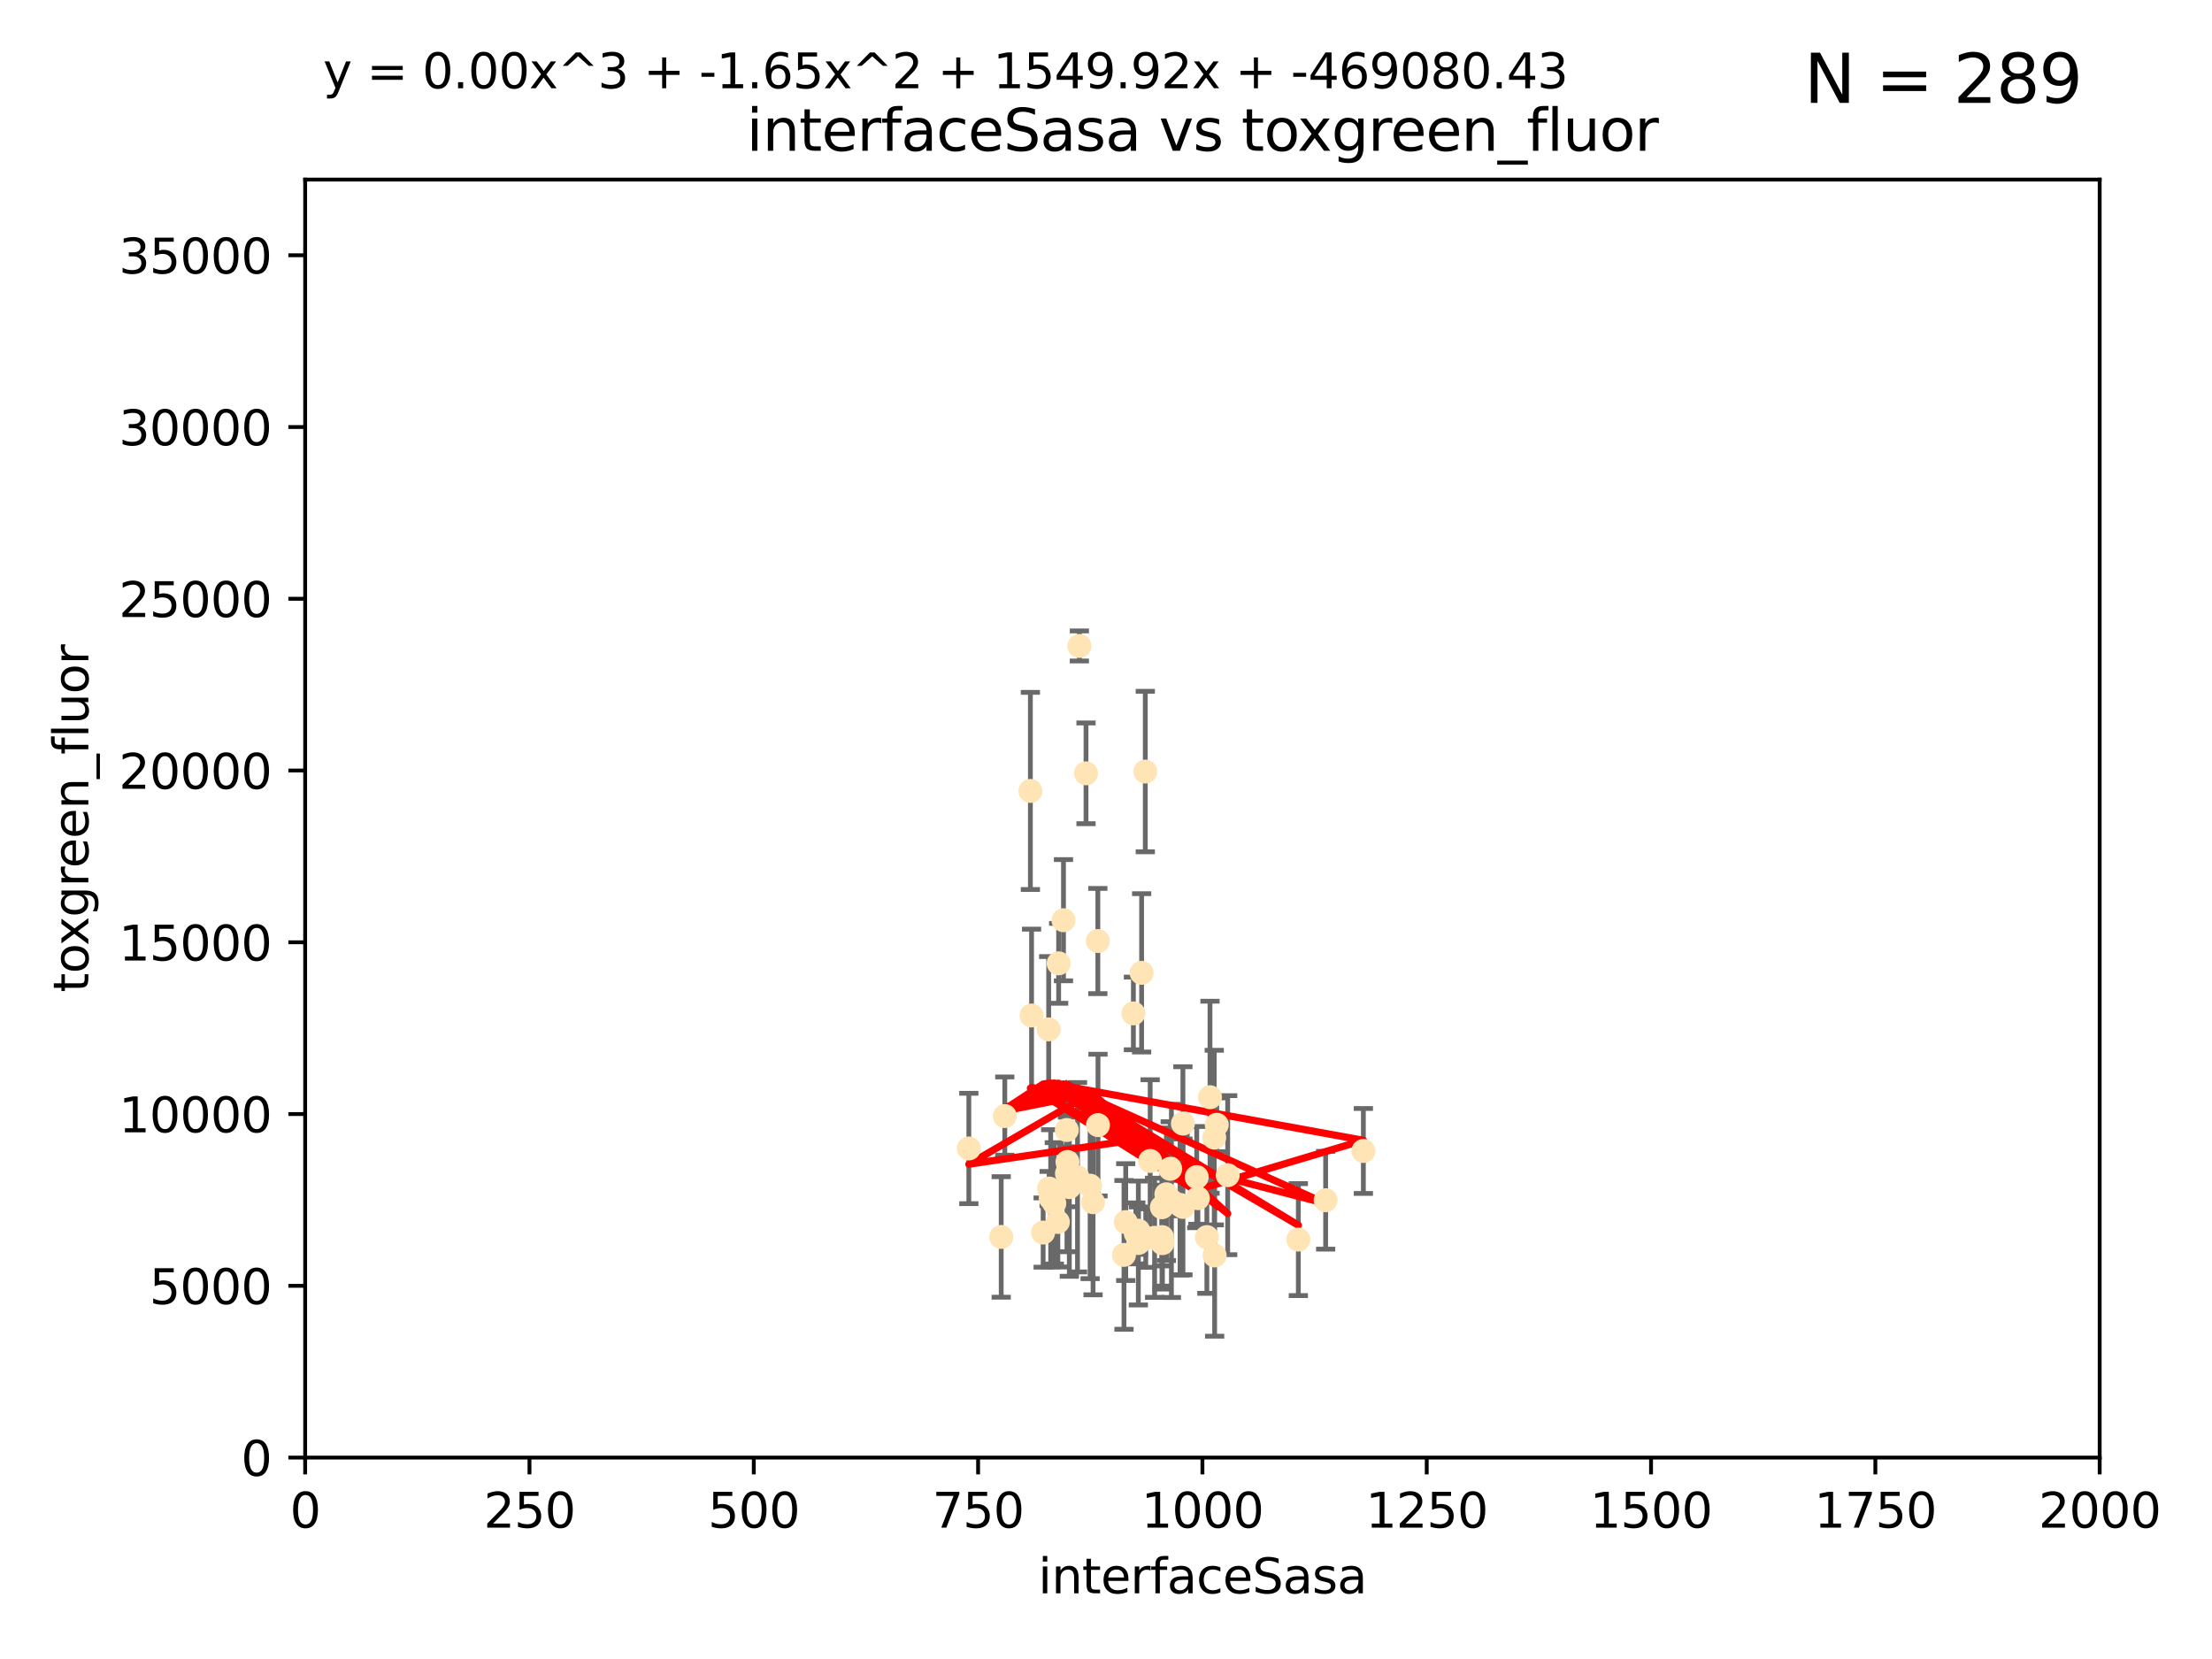 <?xml version="1.0" encoding="utf-8" standalone="no"?>
<!DOCTYPE svg PUBLIC "-//W3C//DTD SVG 1.1//EN"
  "http://www.w3.org/Graphics/SVG/1.1/DTD/svg11.dtd">
<svg xmlns:xlink="http://www.w3.org/1999/xlink" width="460.8pt" height="345.6pt" viewBox="0 0 460.8 345.6" xmlns="http://www.w3.org/2000/svg" version="1.1">
 <defs>
  <style type="text/css">*{stroke-linejoin: round; stroke-linecap: butt}</style>
 </defs>
 <g id="figure_1">
  <g id="patch_1">
   <path d="M 0 345.6 
L 460.8 345.6 
L 460.8 0 
L 0 0 
z
" style="fill: #ffffff"/>
  </g>
  <g id="axes_1">
   <g id="patch_2">
    <path d="M 63.571 303.64 
L 437.4 303.64 
L 437.4 37.411 
L 63.571 37.411 
z
" style="fill: #ffffff"/>
   </g>
   <g id="PathCollection_1">
    <defs>
     <path id="m3ded568d08" d="M 0 1.118 
C 0.297 1.118 0.581 1 0.791 0.791 
C 1 0.581 1.118 0.297 1.118 0 
C 1.118 -0.297 1 -0.581 0.791 -0.791 
C 0.581 -1 0.297 -1.118 0 -1.118 
C -0.297 -1.118 -0.581 -1 -0.791 -0.791 
C -1 -0.581 -1.118 -0.297 -1.118 0 
C -1.118 0.297 -1 0.581 -0.791 0.791 
C -0.581 1 -0.297 1.118 0 1.118 
z
" style="stroke: #ffe4b5"/>
    </defs>
    <g clip-path="url(#p81203f54f6)">
     <use xlink:href="#m3ded568d08" x="253.473" y="234.314" style="fill: #ffe4b5; stroke: #ffe4b5"/>
     <use xlink:href="#m3ded568d08" x="249.544" y="249.604" style="fill: #ffe4b5; stroke: #ffe4b5"/>
     <use xlink:href="#m3ded568d08" x="284.016" y="239.766" style="fill: #ffe4b5; stroke: #ffe4b5"/>
     <use xlink:href="#m3ded568d08" x="224.852" y="134.565" style="fill: #ffe4b5; stroke: #ffe4b5"/>
     <use xlink:href="#m3ded568d08" x="252.951" y="236.981" style="fill: #ffe4b5; stroke: #ffe4b5"/>
     <use xlink:href="#m3ded568d08" x="226.235" y="161.097" style="fill: #ffe4b5; stroke: #ffe4b5"/>
     <use xlink:href="#m3ded568d08" x="221.544" y="191.695" style="fill: #ffe4b5; stroke: #ffe4b5"/>
     <use xlink:href="#m3ded568d08" x="249.299" y="245.211" style="fill: #ffe4b5; stroke: #ffe4b5"/>
     <use xlink:href="#m3ded568d08" x="234.146" y="261.416" style="fill: #ffe4b5; stroke: #ffe4b5"/>
     <use xlink:href="#m3ded568d08" x="242.065" y="257.71" style="fill: #ffe4b5; stroke: #ffe4b5"/>
     <use xlink:href="#m3ded568d08" x="222.376" y="242.059" style="fill: #ffe4b5; stroke: #ffe4b5"/>
     <use xlink:href="#m3ded568d08" x="270.467" y="258.231" style="fill: #ffe4b5; stroke: #ffe4b5"/>
     <use xlink:href="#m3ded568d08" x="219.634" y="250.674" style="fill: #ffe4b5; stroke: #ffe4b5"/>
     <use xlink:href="#m3ded568d08" x="236.108" y="211.111" style="fill: #ffe4b5; stroke: #ffe4b5"/>
     <use xlink:href="#m3ded568d08" x="227.705" y="250.441" style="fill: #ffe4b5; stroke: #ffe4b5"/>
     <use xlink:href="#m3ded568d08" x="214.893" y="211.549" style="fill: #ffe4b5; stroke: #ffe4b5"/>
     <use xlink:href="#m3ded568d08" x="251.411" y="257.713" style="fill: #ffe4b5; stroke: #ffe4b5"/>
     <use xlink:href="#m3ded568d08" x="237.138" y="256.369" style="fill: #ffe4b5; stroke: #ffe4b5"/>
     <use xlink:href="#m3ded568d08" x="228.699" y="196.034" style="fill: #ffe4b5; stroke: #ffe4b5"/>
     <use xlink:href="#m3ded568d08" x="220.37" y="254.565" style="fill: #ffe4b5; stroke: #ffe4b5"/>
     <use xlink:href="#m3ded568d08" x="244.026" y="250.167" style="fill: #ffe4b5; stroke: #ffe4b5"/>
     <use xlink:href="#m3ded568d08" x="253.033" y="261.531" style="fill: #ffe4b5; stroke: #ffe4b5"/>
     <use xlink:href="#m3ded568d08" x="242.979" y="248.793" style="fill: #ffe4b5; stroke: #ffe4b5"/>
     <use xlink:href="#m3ded568d08" x="234.51" y="254.587" style="fill: #ffe4b5; stroke: #ffe4b5"/>
     <use xlink:href="#m3ded568d08" x="224.465" y="245.241" style="fill: #ffe4b5; stroke: #ffe4b5"/>
     <use xlink:href="#m3ded568d08" x="209.316" y="232.498" style="fill: #ffe4b5; stroke: #ffe4b5"/>
     <use xlink:href="#m3ded568d08" x="222.761" y="247.3" style="fill: #ffe4b5; stroke: #ffe4b5"/>
     <use xlink:href="#m3ded568d08" x="218.877" y="249.62" style="fill: #ffe4b5; stroke: #ffe4b5"/>
     <use xlink:href="#m3ded568d08" x="238.682" y="257.919" style="fill: #ffe4b5; stroke: #ffe4b5"/>
     <use xlink:href="#m3ded568d08" x="255.751" y="244.811" style="fill: #ffe4b5; stroke: #ffe4b5"/>
     <use xlink:href="#m3ded568d08" x="222.232" y="235.4" style="fill: #ffe4b5; stroke: #ffe4b5"/>
     <use xlink:href="#m3ded568d08" x="246.422" y="234.064" style="fill: #ffe4b5; stroke: #ffe4b5"/>
     <use xlink:href="#m3ded568d08" x="252.065" y="228.571" style="fill: #ffe4b5; stroke: #ffe4b5"/>
     <use xlink:href="#m3ded568d08" x="218.46" y="214.438" style="fill: #ffe4b5; stroke: #ffe4b5"/>
     <use xlink:href="#m3ded568d08" x="237.822" y="202.659" style="fill: #ffe4b5; stroke: #ffe4b5"/>
     <use xlink:href="#m3ded568d08" x="242.043" y="251.492" style="fill: #ffe4b5; stroke: #ffe4b5"/>
     <use xlink:href="#m3ded568d08" x="220.534" y="200.681" style="fill: #ffe4b5; stroke: #ffe4b5"/>
     <use xlink:href="#m3ded568d08" x="276.158" y="250.031" style="fill: #ffe4b5; stroke: #ffe4b5"/>
     <use xlink:href="#m3ded568d08" x="243.775" y="243.48" style="fill: #ffe4b5; stroke: #ffe4b5"/>
     <use xlink:href="#m3ded568d08" x="214.649" y="164.766" style="fill: #ffe4b5; stroke: #ffe4b5"/>
     <use xlink:href="#m3ded568d08" x="245.83" y="251.005" style="fill: #ffe4b5; stroke: #ffe4b5"/>
     <use xlink:href="#m3ded568d08" x="237.136" y="258.942" style="fill: #ffe4b5; stroke: #ffe4b5"/>
     <use xlink:href="#m3ded568d08" x="228.733" y="234.377" style="fill: #ffe4b5; stroke: #ffe4b5"/>
     <use xlink:href="#m3ded568d08" x="240.525" y="257.851" style="fill: #ffe4b5; stroke: #ffe4b5"/>
     <use xlink:href="#m3ded568d08" x="242.155" y="258.972" style="fill: #ffe4b5; stroke: #ffe4b5"/>
     <use xlink:href="#m3ded568d08" x="218.555" y="247.597" style="fill: #ffe4b5; stroke: #ffe4b5"/>
     <use xlink:href="#m3ded568d08" x="217.308" y="256.763" style="fill: #ffe4b5; stroke: #ffe4b5"/>
     <use xlink:href="#m3ded568d08" x="208.57" y="257.675" style="fill: #ffe4b5; stroke: #ffe4b5"/>
     <use xlink:href="#m3ded568d08" x="227.093" y="247" style="fill: #ffe4b5; stroke: #ffe4b5"/>
     <use xlink:href="#m3ded568d08" x="201.826" y="239.247" style="fill: #ffe4b5; stroke: #ffe4b5"/>
     <use xlink:href="#m3ded568d08" x="238.585" y="160.728" style="fill: #ffe4b5; stroke: #ffe4b5"/>
     <use xlink:href="#m3ded568d08" x="236.603" y="256.933" style="fill: #ffe4b5; stroke: #ffe4b5"/>
     <use xlink:href="#m3ded568d08" x="246.431" y="251.422" style="fill: #ffe4b5; stroke: #ffe4b5"/>
     <use xlink:href="#m3ded568d08" x="239.6" y="241.85" style="fill: #ffe4b5; stroke: #ffe4b5"/>
     <use xlink:href="#m3ded568d08" x="222.265" y="244.466" style="fill: #ffe4b5; stroke: #ffe4b5"/>
    </g>
   </g>
   <g id="matplotlib.axis_1">
    <g id="xtick_1">
     <g id="line2d_1">
      <defs>
       <path id="md77fc06eb9" d="M 0 0 
L 0 3.5 
" style="stroke: #000000; stroke-width: 0.8"/>
      </defs>
      <g>
       <use xlink:href="#md77fc06eb9" x="63.571" y="303.64" style="stroke: #000000; stroke-width: 0.8"/>
      </g>
     </g>
     <g id="text_1">
      <!-- 0 -->
      <g transform="translate(60.39 318.238)scale(0.1 -0.1)">
       <defs>
        <path id="DejaVuSans-30" d="M 2034 4250 
Q 1547 4250 1301 3770 
Q 1056 3291 1056 2328 
Q 1056 1369 1301 889 
Q 1547 409 2034 409 
Q 2525 409 2770 889 
Q 3016 1369 3016 2328 
Q 3016 3291 2770 3770 
Q 2525 4250 2034 4250 
z
M 2034 4750 
Q 2819 4750 3233 4129 
Q 3647 3509 3647 2328 
Q 3647 1150 3233 529 
Q 2819 -91 2034 -91 
Q 1250 -91 836 529 
Q 422 1150 422 2328 
Q 422 3509 836 4129 
Q 1250 4750 2034 4750 
z
" transform="scale(0.016)"/>
       </defs>
       <use xlink:href="#DejaVuSans-30"/>
      </g>
     </g>
    </g>
    <g id="xtick_2">
     <g id="line2d_2">
      <g>
       <use xlink:href="#md77fc06eb9" x="110.3" y="303.64" style="stroke: #000000; stroke-width: 0.8"/>
      </g>
     </g>
     <g id="text_2">
      <!-- 250 -->
      <g transform="translate(100.756 318.238)scale(0.1 -0.1)">
       <defs>
        <path id="DejaVuSans-32" d="M 1228 531 
L 3431 531 
L 3431 0 
L 469 0 
L 469 531 
Q 828 903 1448 1529 
Q 2069 2156 2228 2338 
Q 2531 2678 2651 2914 
Q 2772 3150 2772 3378 
Q 2772 3750 2511 3984 
Q 2250 4219 1831 4219 
Q 1534 4219 1204 4116 
Q 875 4013 500 3803 
L 500 4441 
Q 881 4594 1212 4672 
Q 1544 4750 1819 4750 
Q 2544 4750 2975 4387 
Q 3406 4025 3406 3419 
Q 3406 3131 3298 2873 
Q 3191 2616 2906 2266 
Q 2828 2175 2409 1742 
Q 1991 1309 1228 531 
z
" transform="scale(0.016)"/>
        <path id="DejaVuSans-35" d="M 691 4666 
L 3169 4666 
L 3169 4134 
L 1269 4134 
L 1269 2991 
Q 1406 3038 1543 3061 
Q 1681 3084 1819 3084 
Q 2600 3084 3056 2656 
Q 3513 2228 3513 1497 
Q 3513 744 3044 326 
Q 2575 -91 1722 -91 
Q 1428 -91 1123 -41 
Q 819 9 494 109 
L 494 744 
Q 775 591 1075 516 
Q 1375 441 1709 441 
Q 2250 441 2565 725 
Q 2881 1009 2881 1497 
Q 2881 1984 2565 2268 
Q 2250 2553 1709 2553 
Q 1456 2553 1204 2497 
Q 953 2441 691 2322 
L 691 4666 
z
" transform="scale(0.016)"/>
       </defs>
       <use xlink:href="#DejaVuSans-32"/>
       <use xlink:href="#DejaVuSans-35" x="63.623"/>
       <use xlink:href="#DejaVuSans-30" x="127.246"/>
      </g>
     </g>
    </g>
    <g id="xtick_3">
     <g id="line2d_3">
      <g>
       <use xlink:href="#md77fc06eb9" x="157.028" y="303.64" style="stroke: #000000; stroke-width: 0.8"/>
      </g>
     </g>
     <g id="text_3">
      <!-- 500 -->
      <g transform="translate(147.485 318.238)scale(0.1 -0.1)">
       <use xlink:href="#DejaVuSans-35"/>
       <use xlink:href="#DejaVuSans-30" x="63.623"/>
       <use xlink:href="#DejaVuSans-30" x="127.246"/>
      </g>
     </g>
    </g>
    <g id="xtick_4">
     <g id="line2d_4">
      <g>
       <use xlink:href="#md77fc06eb9" x="203.757" y="303.64" style="stroke: #000000; stroke-width: 0.8"/>
      </g>
     </g>
     <g id="text_4">
      <!-- 750 -->
      <g transform="translate(194.213 318.238)scale(0.1 -0.1)">
       <defs>
        <path id="DejaVuSans-37" d="M 525 4666 
L 3525 4666 
L 3525 4397 
L 1831 0 
L 1172 0 
L 2766 4134 
L 525 4134 
L 525 4666 
z
" transform="scale(0.016)"/>
       </defs>
       <use xlink:href="#DejaVuSans-37"/>
       <use xlink:href="#DejaVuSans-35" x="63.623"/>
       <use xlink:href="#DejaVuSans-30" x="127.246"/>
      </g>
     </g>
    </g>
    <g id="xtick_5">
     <g id="line2d_5">
      <g>
       <use xlink:href="#md77fc06eb9" x="250.486" y="303.64" style="stroke: #000000; stroke-width: 0.8"/>
      </g>
     </g>
     <g id="text_5">
      <!-- 1000 -->
      <g transform="translate(237.761 318.238)scale(0.1 -0.1)">
       <defs>
        <path id="DejaVuSans-31" d="M 794 531 
L 1825 531 
L 1825 4091 
L 703 3866 
L 703 4441 
L 1819 4666 
L 2450 4666 
L 2450 531 
L 3481 531 
L 3481 0 
L 794 0 
L 794 531 
z
" transform="scale(0.016)"/>
       </defs>
       <use xlink:href="#DejaVuSans-31"/>
       <use xlink:href="#DejaVuSans-30" x="63.623"/>
       <use xlink:href="#DejaVuSans-30" x="127.246"/>
       <use xlink:href="#DejaVuSans-30" x="190.869"/>
      </g>
     </g>
    </g>
    <g id="xtick_6">
     <g id="line2d_6">
      <g>
       <use xlink:href="#md77fc06eb9" x="297.214" y="303.64" style="stroke: #000000; stroke-width: 0.8"/>
      </g>
     </g>
     <g id="text_6">
      <!-- 1250 -->
      <g transform="translate(284.489 318.238)scale(0.1 -0.1)">
       <use xlink:href="#DejaVuSans-31"/>
       <use xlink:href="#DejaVuSans-32" x="63.623"/>
       <use xlink:href="#DejaVuSans-35" x="127.246"/>
       <use xlink:href="#DejaVuSans-30" x="190.869"/>
      </g>
     </g>
    </g>
    <g id="xtick_7">
     <g id="line2d_7">
      <g>
       <use xlink:href="#md77fc06eb9" x="343.943" y="303.64" style="stroke: #000000; stroke-width: 0.8"/>
      </g>
     </g>
     <g id="text_7">
      <!-- 1500 -->
      <g transform="translate(331.218 318.238)scale(0.1 -0.1)">
       <use xlink:href="#DejaVuSans-31"/>
       <use xlink:href="#DejaVuSans-35" x="63.623"/>
       <use xlink:href="#DejaVuSans-30" x="127.246"/>
       <use xlink:href="#DejaVuSans-30" x="190.869"/>
      </g>
     </g>
    </g>
    <g id="xtick_8">
     <g id="line2d_8">
      <g>
       <use xlink:href="#md77fc06eb9" x="390.671" y="303.64" style="stroke: #000000; stroke-width: 0.8"/>
      </g>
     </g>
     <g id="text_8">
      <!-- 1750 -->
      <g transform="translate(377.946 318.238)scale(0.1 -0.1)">
       <use xlink:href="#DejaVuSans-31"/>
       <use xlink:href="#DejaVuSans-37" x="63.623"/>
       <use xlink:href="#DejaVuSans-35" x="127.246"/>
       <use xlink:href="#DejaVuSans-30" x="190.869"/>
      </g>
     </g>
    </g>
    <g id="xtick_9">
     <g id="line2d_9">
      <g>
       <use xlink:href="#md77fc06eb9" x="437.4" y="303.64" style="stroke: #000000; stroke-width: 0.8"/>
      </g>
     </g>
     <g id="text_9">
      <!-- 2000 -->
      <g transform="translate(424.675 318.238)scale(0.1 -0.1)">
       <use xlink:href="#DejaVuSans-32"/>
       <use xlink:href="#DejaVuSans-30" x="63.623"/>
       <use xlink:href="#DejaVuSans-30" x="127.246"/>
       <use xlink:href="#DejaVuSans-30" x="190.869"/>
      </g>
     </g>
    </g>
    <g id="text_10">
     <!-- interfaceSasa -->
     <g transform="translate(216.279 331.917)scale(0.1 -0.1)">
      <defs>
       <path id="DejaVuSans-69" d="M 603 3500 
L 1178 3500 
L 1178 0 
L 603 0 
L 603 3500 
z
M 603 4863 
L 1178 4863 
L 1178 4134 
L 603 4134 
L 603 4863 
z
" transform="scale(0.016)"/>
       <path id="DejaVuSans-6e" d="M 3513 2113 
L 3513 0 
L 2938 0 
L 2938 2094 
Q 2938 2591 2744 2837 
Q 2550 3084 2163 3084 
Q 1697 3084 1428 2787 
Q 1159 2491 1159 1978 
L 1159 0 
L 581 0 
L 581 3500 
L 1159 3500 
L 1159 2956 
Q 1366 3272 1645 3428 
Q 1925 3584 2291 3584 
Q 2894 3584 3203 3211 
Q 3513 2838 3513 2113 
z
" transform="scale(0.016)"/>
       <path id="DejaVuSans-74" d="M 1172 4494 
L 1172 3500 
L 2356 3500 
L 2356 3053 
L 1172 3053 
L 1172 1153 
Q 1172 725 1289 603 
Q 1406 481 1766 481 
L 2356 481 
L 2356 0 
L 1766 0 
Q 1100 0 847 248 
Q 594 497 594 1153 
L 594 3053 
L 172 3053 
L 172 3500 
L 594 3500 
L 594 4494 
L 1172 4494 
z
" transform="scale(0.016)"/>
       <path id="DejaVuSans-65" d="M 3597 1894 
L 3597 1613 
L 953 1613 
Q 991 1019 1311 708 
Q 1631 397 2203 397 
Q 2534 397 2845 478 
Q 3156 559 3463 722 
L 3463 178 
Q 3153 47 2828 -22 
Q 2503 -91 2169 -91 
Q 1331 -91 842 396 
Q 353 884 353 1716 
Q 353 2575 817 3079 
Q 1281 3584 2069 3584 
Q 2775 3584 3186 3129 
Q 3597 2675 3597 1894 
z
M 3022 2063 
Q 3016 2534 2758 2815 
Q 2500 3097 2075 3097 
Q 1594 3097 1305 2825 
Q 1016 2553 972 2059 
L 3022 2063 
z
" transform="scale(0.016)"/>
       <path id="DejaVuSans-72" d="M 2631 2963 
Q 2534 3019 2420 3045 
Q 2306 3072 2169 3072 
Q 1681 3072 1420 2755 
Q 1159 2438 1159 1844 
L 1159 0 
L 581 0 
L 581 3500 
L 1159 3500 
L 1159 2956 
Q 1341 3275 1631 3429 
Q 1922 3584 2338 3584 
Q 2397 3584 2469 3576 
Q 2541 3569 2628 3553 
L 2631 2963 
z
" transform="scale(0.016)"/>
       <path id="DejaVuSans-66" d="M 2375 4863 
L 2375 4384 
L 1825 4384 
Q 1516 4384 1395 4259 
Q 1275 4134 1275 3809 
L 1275 3500 
L 2222 3500 
L 2222 3053 
L 1275 3053 
L 1275 0 
L 697 0 
L 697 3053 
L 147 3053 
L 147 3500 
L 697 3500 
L 697 3744 
Q 697 4328 969 4595 
Q 1241 4863 1831 4863 
L 2375 4863 
z
" transform="scale(0.016)"/>
       <path id="DejaVuSans-61" d="M 2194 1759 
Q 1497 1759 1228 1600 
Q 959 1441 959 1056 
Q 959 750 1161 570 
Q 1363 391 1709 391 
Q 2188 391 2477 730 
Q 2766 1069 2766 1631 
L 2766 1759 
L 2194 1759 
z
M 3341 1997 
L 3341 0 
L 2766 0 
L 2766 531 
Q 2569 213 2275 61 
Q 1981 -91 1556 -91 
Q 1019 -91 701 211 
Q 384 513 384 1019 
Q 384 1609 779 1909 
Q 1175 2209 1959 2209 
L 2766 2209 
L 2766 2266 
Q 2766 2663 2505 2880 
Q 2244 3097 1772 3097 
Q 1472 3097 1187 3025 
Q 903 2953 641 2809 
L 641 3341 
Q 956 3463 1253 3523 
Q 1550 3584 1831 3584 
Q 2591 3584 2966 3190 
Q 3341 2797 3341 1997 
z
" transform="scale(0.016)"/>
       <path id="DejaVuSans-63" d="M 3122 3366 
L 3122 2828 
Q 2878 2963 2633 3030 
Q 2388 3097 2138 3097 
Q 1578 3097 1268 2742 
Q 959 2388 959 1747 
Q 959 1106 1268 751 
Q 1578 397 2138 397 
Q 2388 397 2633 464 
Q 2878 531 3122 666 
L 3122 134 
Q 2881 22 2623 -34 
Q 2366 -91 2075 -91 
Q 1284 -91 818 406 
Q 353 903 353 1747 
Q 353 2603 823 3093 
Q 1294 3584 2113 3584 
Q 2378 3584 2631 3529 
Q 2884 3475 3122 3366 
z
" transform="scale(0.016)"/>
       <path id="DejaVuSans-53" d="M 3425 4513 
L 3425 3897 
Q 3066 4069 2747 4153 
Q 2428 4238 2131 4238 
Q 1616 4238 1336 4038 
Q 1056 3838 1056 3469 
Q 1056 3159 1242 3001 
Q 1428 2844 1947 2747 
L 2328 2669 
Q 3034 2534 3370 2195 
Q 3706 1856 3706 1288 
Q 3706 609 3251 259 
Q 2797 -91 1919 -91 
Q 1588 -91 1214 -16 
Q 841 59 441 206 
L 441 856 
Q 825 641 1194 531 
Q 1563 422 1919 422 
Q 2459 422 2753 634 
Q 3047 847 3047 1241 
Q 3047 1584 2836 1778 
Q 2625 1972 2144 2069 
L 1759 2144 
Q 1053 2284 737 2584 
Q 422 2884 422 3419 
Q 422 4038 858 4394 
Q 1294 4750 2059 4750 
Q 2388 4750 2728 4690 
Q 3069 4631 3425 4513 
z
" transform="scale(0.016)"/>
       <path id="DejaVuSans-73" d="M 2834 3397 
L 2834 2853 
Q 2591 2978 2328 3040 
Q 2066 3103 1784 3103 
Q 1356 3103 1142 2972 
Q 928 2841 928 2578 
Q 928 2378 1081 2264 
Q 1234 2150 1697 2047 
L 1894 2003 
Q 2506 1872 2764 1633 
Q 3022 1394 3022 966 
Q 3022 478 2636 193 
Q 2250 -91 1575 -91 
Q 1294 -91 989 -36 
Q 684 19 347 128 
L 347 722 
Q 666 556 975 473 
Q 1284 391 1588 391 
Q 1994 391 2212 530 
Q 2431 669 2431 922 
Q 2431 1156 2273 1281 
Q 2116 1406 1581 1522 
L 1381 1569 
Q 847 1681 609 1914 
Q 372 2147 372 2553 
Q 372 3047 722 3315 
Q 1072 3584 1716 3584 
Q 2034 3584 2315 3537 
Q 2597 3491 2834 3397 
z
" transform="scale(0.016)"/>
      </defs>
      <use xlink:href="#DejaVuSans-69"/>
      <use xlink:href="#DejaVuSans-6e" x="27.783"/>
      <use xlink:href="#DejaVuSans-74" x="91.162"/>
      <use xlink:href="#DejaVuSans-65" x="130.371"/>
      <use xlink:href="#DejaVuSans-72" x="191.895"/>
      <use xlink:href="#DejaVuSans-66" x="233.008"/>
      <use xlink:href="#DejaVuSans-61" x="268.213"/>
      <use xlink:href="#DejaVuSans-63" x="329.492"/>
      <use xlink:href="#DejaVuSans-65" x="384.473"/>
      <use xlink:href="#DejaVuSans-53" x="445.996"/>
      <use xlink:href="#DejaVuSans-61" x="509.473"/>
      <use xlink:href="#DejaVuSans-73" x="570.752"/>
      <use xlink:href="#DejaVuSans-61" x="622.852"/>
     </g>
    </g>
   </g>
   <g id="matplotlib.axis_2">
    <g id="ytick_1">
     <g id="line2d_10">
      <defs>
       <path id="mb88cdf9d18" d="M 0 0 
L -3.5 0 
" style="stroke: #000000; stroke-width: 0.8"/>
      </defs>
      <g>
       <use xlink:href="#mb88cdf9d18" x="63.571" y="303.64" style="stroke: #000000; stroke-width: 0.8"/>
      </g>
     </g>
     <g id="text_11">
      <!-- 0 -->
      <g transform="translate(50.209 307.439)scale(0.1 -0.1)">
       <use xlink:href="#DejaVuSans-30"/>
      </g>
     </g>
    </g>
    <g id="ytick_2">
     <g id="line2d_11">
      <g>
       <use xlink:href="#mb88cdf9d18" x="63.571" y="267.859" style="stroke: #000000; stroke-width: 0.8"/>
      </g>
     </g>
     <g id="text_12">
      <!-- 5000 -->
      <g transform="translate(31.121 271.658)scale(0.1 -0.1)">
       <use xlink:href="#DejaVuSans-35"/>
       <use xlink:href="#DejaVuSans-30" x="63.623"/>
       <use xlink:href="#DejaVuSans-30" x="127.246"/>
       <use xlink:href="#DejaVuSans-30" x="190.869"/>
      </g>
     </g>
    </g>
    <g id="ytick_3">
     <g id="line2d_12">
      <g>
       <use xlink:href="#mb88cdf9d18" x="63.571" y="232.078" style="stroke: #000000; stroke-width: 0.8"/>
      </g>
     </g>
     <g id="text_13">
      <!-- 10000 -->
      <g transform="translate(24.759 235.878)scale(0.1 -0.1)">
       <use xlink:href="#DejaVuSans-31"/>
       <use xlink:href="#DejaVuSans-30" x="63.623"/>
       <use xlink:href="#DejaVuSans-30" x="127.246"/>
       <use xlink:href="#DejaVuSans-30" x="190.869"/>
       <use xlink:href="#DejaVuSans-30" x="254.492"/>
      </g>
     </g>
    </g>
    <g id="ytick_4">
     <g id="line2d_13">
      <g>
       <use xlink:href="#mb88cdf9d18" x="63.571" y="196.298" style="stroke: #000000; stroke-width: 0.8"/>
      </g>
     </g>
     <g id="text_14">
      <!-- 15000 -->
      <g transform="translate(24.759 200.097)scale(0.1 -0.1)">
       <use xlink:href="#DejaVuSans-31"/>
       <use xlink:href="#DejaVuSans-35" x="63.623"/>
       <use xlink:href="#DejaVuSans-30" x="127.246"/>
       <use xlink:href="#DejaVuSans-30" x="190.869"/>
       <use xlink:href="#DejaVuSans-30" x="254.492"/>
      </g>
     </g>
    </g>
    <g id="ytick_5">
     <g id="line2d_14">
      <g>
       <use xlink:href="#mb88cdf9d18" x="63.571" y="160.517" style="stroke: #000000; stroke-width: 0.8"/>
      </g>
     </g>
     <g id="text_15">
      <!-- 20000 -->
      <g transform="translate(24.759 164.316)scale(0.1 -0.1)">
       <use xlink:href="#DejaVuSans-32"/>
       <use xlink:href="#DejaVuSans-30" x="63.623"/>
       <use xlink:href="#DejaVuSans-30" x="127.246"/>
       <use xlink:href="#DejaVuSans-30" x="190.869"/>
       <use xlink:href="#DejaVuSans-30" x="254.492"/>
      </g>
     </g>
    </g>
    <g id="ytick_6">
     <g id="line2d_15">
      <g>
       <use xlink:href="#mb88cdf9d18" x="63.571" y="124.736" style="stroke: #000000; stroke-width: 0.8"/>
      </g>
     </g>
     <g id="text_16">
      <!-- 25000 -->
      <g transform="translate(24.759 128.535)scale(0.1 -0.1)">
       <use xlink:href="#DejaVuSans-32"/>
       <use xlink:href="#DejaVuSans-35" x="63.623"/>
       <use xlink:href="#DejaVuSans-30" x="127.246"/>
       <use xlink:href="#DejaVuSans-30" x="190.869"/>
       <use xlink:href="#DejaVuSans-30" x="254.492"/>
      </g>
     </g>
    </g>
    <g id="ytick_7">
     <g id="line2d_16">
      <g>
       <use xlink:href="#mb88cdf9d18" x="63.571" y="88.955" style="stroke: #000000; stroke-width: 0.8"/>
      </g>
     </g>
     <g id="text_17">
      <!-- 30000 -->
      <g transform="translate(24.759 92.754)scale(0.1 -0.1)">
       <defs>
        <path id="DejaVuSans-33" d="M 2597 2516 
Q 3050 2419 3304 2112 
Q 3559 1806 3559 1356 
Q 3559 666 3084 287 
Q 2609 -91 1734 -91 
Q 1441 -91 1130 -33 
Q 819 25 488 141 
L 488 750 
Q 750 597 1062 519 
Q 1375 441 1716 441 
Q 2309 441 2620 675 
Q 2931 909 2931 1356 
Q 2931 1769 2642 2001 
Q 2353 2234 1838 2234 
L 1294 2234 
L 1294 2753 
L 1863 2753 
Q 2328 2753 2575 2939 
Q 2822 3125 2822 3475 
Q 2822 3834 2567 4026 
Q 2313 4219 1838 4219 
Q 1578 4219 1281 4162 
Q 984 4106 628 3988 
L 628 4550 
Q 988 4650 1302 4700 
Q 1616 4750 1894 4750 
Q 2613 4750 3031 4423 
Q 3450 4097 3450 3541 
Q 3450 3153 3228 2886 
Q 3006 2619 2597 2516 
z
" transform="scale(0.016)"/>
       </defs>
       <use xlink:href="#DejaVuSans-33"/>
       <use xlink:href="#DejaVuSans-30" x="63.623"/>
       <use xlink:href="#DejaVuSans-30" x="127.246"/>
       <use xlink:href="#DejaVuSans-30" x="190.869"/>
       <use xlink:href="#DejaVuSans-30" x="254.492"/>
      </g>
     </g>
    </g>
    <g id="ytick_8">
     <g id="line2d_17">
      <g>
       <use xlink:href="#mb88cdf9d18" x="63.571" y="53.174" style="stroke: #000000; stroke-width: 0.8"/>
      </g>
     </g>
     <g id="text_18">
      <!-- 35000 -->
      <g transform="translate(24.759 56.974)scale(0.1 -0.1)">
       <use xlink:href="#DejaVuSans-33"/>
       <use xlink:href="#DejaVuSans-35" x="63.623"/>
       <use xlink:href="#DejaVuSans-30" x="127.246"/>
       <use xlink:href="#DejaVuSans-30" x="190.869"/>
       <use xlink:href="#DejaVuSans-30" x="254.492"/>
      </g>
     </g>
    </g>
    <g id="text_19">
     <!-- toxgreen_fluor -->
     <g transform="translate(18.401 206.72)rotate(-90)scale(0.1 -0.1)">
      <defs>
       <path id="DejaVuSans-6f" d="M 1959 3097 
Q 1497 3097 1228 2736 
Q 959 2375 959 1747 
Q 959 1119 1226 758 
Q 1494 397 1959 397 
Q 2419 397 2687 759 
Q 2956 1122 2956 1747 
Q 2956 2369 2687 2733 
Q 2419 3097 1959 3097 
z
M 1959 3584 
Q 2709 3584 3137 3096 
Q 3566 2609 3566 1747 
Q 3566 888 3137 398 
Q 2709 -91 1959 -91 
Q 1206 -91 779 398 
Q 353 888 353 1747 
Q 353 2609 779 3096 
Q 1206 3584 1959 3584 
z
" transform="scale(0.016)"/>
       <path id="DejaVuSans-78" d="M 3513 3500 
L 2247 1797 
L 3578 0 
L 2900 0 
L 1881 1375 
L 863 0 
L 184 0 
L 1544 1831 
L 300 3500 
L 978 3500 
L 1906 2253 
L 2834 3500 
L 3513 3500 
z
" transform="scale(0.016)"/>
       <path id="DejaVuSans-67" d="M 2906 1791 
Q 2906 2416 2648 2759 
Q 2391 3103 1925 3103 
Q 1463 3103 1205 2759 
Q 947 2416 947 1791 
Q 947 1169 1205 825 
Q 1463 481 1925 481 
Q 2391 481 2648 825 
Q 2906 1169 2906 1791 
z
M 3481 434 
Q 3481 -459 3084 -895 
Q 2688 -1331 1869 -1331 
Q 1566 -1331 1297 -1286 
Q 1028 -1241 775 -1147 
L 775 -588 
Q 1028 -725 1275 -790 
Q 1522 -856 1778 -856 
Q 2344 -856 2625 -561 
Q 2906 -266 2906 331 
L 2906 616 
Q 2728 306 2450 153 
Q 2172 0 1784 0 
Q 1141 0 747 490 
Q 353 981 353 1791 
Q 353 2603 747 3093 
Q 1141 3584 1784 3584 
Q 2172 3584 2450 3431 
Q 2728 3278 2906 2969 
L 2906 3500 
L 3481 3500 
L 3481 434 
z
" transform="scale(0.016)"/>
       <path id="DejaVuSans-5f" d="M 3263 -1063 
L 3263 -1509 
L -63 -1509 
L -63 -1063 
L 3263 -1063 
z
" transform="scale(0.016)"/>
       <path id="DejaVuSans-6c" d="M 603 4863 
L 1178 4863 
L 1178 0 
L 603 0 
L 603 4863 
z
" transform="scale(0.016)"/>
       <path id="DejaVuSans-75" d="M 544 1381 
L 544 3500 
L 1119 3500 
L 1119 1403 
Q 1119 906 1312 657 
Q 1506 409 1894 409 
Q 2359 409 2629 706 
Q 2900 1003 2900 1516 
L 2900 3500 
L 3475 3500 
L 3475 0 
L 2900 0 
L 2900 538 
Q 2691 219 2414 64 
Q 2138 -91 1772 -91 
Q 1169 -91 856 284 
Q 544 659 544 1381 
z
M 1991 3584 
L 1991 3584 
z
" transform="scale(0.016)"/>
      </defs>
      <use xlink:href="#DejaVuSans-74"/>
      <use xlink:href="#DejaVuSans-6f" x="39.209"/>
      <use xlink:href="#DejaVuSans-78" x="97.266"/>
      <use xlink:href="#DejaVuSans-67" x="156.445"/>
      <use xlink:href="#DejaVuSans-72" x="219.922"/>
      <use xlink:href="#DejaVuSans-65" x="258.785"/>
      <use xlink:href="#DejaVuSans-65" x="320.309"/>
      <use xlink:href="#DejaVuSans-6e" x="381.832"/>
      <use xlink:href="#DejaVuSans-5f" x="445.211"/>
      <use xlink:href="#DejaVuSans-66" x="495.211"/>
      <use xlink:href="#DejaVuSans-6c" x="530.416"/>
      <use xlink:href="#DejaVuSans-75" x="558.199"/>
      <use xlink:href="#DejaVuSans-6f" x="621.578"/>
      <use xlink:href="#DejaVuSans-72" x="682.76"/>
     </g>
    </g>
   </g>
   <g id="LineCollection_1">
    <path d="M 253.473 239.92 
L 253.473 228.708 
" clip-path="url(#p81203f54f6)" style="fill: none; stroke: #696969"/>
    <path d="M 249.544 255.034 
L 249.544 244.175 
" clip-path="url(#p81203f54f6)" style="fill: none; stroke: #696969"/>
    <path d="M 284.016 248.613 
L 284.016 230.919 
" clip-path="url(#p81203f54f6)" style="fill: none; stroke: #696969"/>
    <path d="M 224.852 137.697 
L 224.852 131.433 
" clip-path="url(#p81203f54f6)" style="fill: none; stroke: #696969"/>
    <path d="M 252.951 255.17 
L 252.951 218.793 
" clip-path="url(#p81203f54f6)" style="fill: none; stroke: #696969"/>
    <path d="M 226.235 171.591 
L 226.235 150.602 
" clip-path="url(#p81203f54f6)" style="fill: none; stroke: #696969"/>
    <path d="M 221.544 204.322 
L 221.544 179.068 
" clip-path="url(#p81203f54f6)" style="fill: none; stroke: #696969"/>
    <path d="M 249.299 255.753 
L 249.299 234.668 
" clip-path="url(#p81203f54f6)" style="fill: none; stroke: #696969"/>
    <path d="M 234.146 276.91 
L 234.146 245.921 
" clip-path="url(#p81203f54f6)" style="fill: none; stroke: #696969"/>
    <path d="M 242.065 268.533 
L 242.065 246.888 
" clip-path="url(#p81203f54f6)" style="fill: none; stroke: #696969"/>
    <path d="M 222.376 251.393 
L 222.376 232.726 
" clip-path="url(#p81203f54f6)" style="fill: none; stroke: #696969"/>
    <path d="M 270.467 269.894 
L 270.467 246.569 
" clip-path="url(#p81203f54f6)" style="fill: none; stroke: #696969"/>
    <path d="M 219.634 263.312 
L 219.634 238.037 
" clip-path="url(#p81203f54f6)" style="fill: none; stroke: #696969"/>
    <path d="M 236.108 218.682 
L 236.108 203.541 
" clip-path="url(#p81203f54f6)" style="fill: none; stroke: #696969"/>
    <path d="M 227.705 269.732 
L 227.705 231.151 
" clip-path="url(#p81203f54f6)" style="fill: none; stroke: #696969"/>
    <path d="M 214.893 229.537 
L 214.893 193.562 
" clip-path="url(#p81203f54f6)" style="fill: none; stroke: #696969"/>
    <path d="M 251.411 269.427 
L 251.411 245.998 
" clip-path="url(#p81203f54f6)" style="fill: none; stroke: #696969"/>
    <path d="M 237.138 261.306 
L 237.138 251.433 
" clip-path="url(#p81203f54f6)" style="fill: none; stroke: #696969"/>
    <path d="M 228.699 206.993 
L 228.699 185.076 
" clip-path="url(#p81203f54f6)" style="fill: none; stroke: #696969"/>
    <path d="M 220.37 263.935 
L 220.37 245.195 
" clip-path="url(#p81203f54f6)" style="fill: none; stroke: #696969"/>
    <path d="M 244.026 270.287 
L 244.026 230.047 
" clip-path="url(#p81203f54f6)" style="fill: none; stroke: #696969"/>
    <path d="M 253.033 278.357 
L 253.033 244.706 
" clip-path="url(#p81203f54f6)" style="fill: none; stroke: #696969"/>
    <path d="M 242.979 262.592 
L 242.979 234.994 
" clip-path="url(#p81203f54f6)" style="fill: none; stroke: #696969"/>
    <path d="M 234.51 266.756 
L 234.51 242.418 
" clip-path="url(#p81203f54f6)" style="fill: none; stroke: #696969"/>
    <path d="M 224.465 264.966 
L 224.465 225.515 
" clip-path="url(#p81203f54f6)" style="fill: none; stroke: #696969"/>
    <path d="M 209.316 240.649 
L 209.316 224.347 
" clip-path="url(#p81203f54f6)" style="fill: none; stroke: #696969"/>
    <path d="M 222.761 265.874 
L 222.761 228.725 
" clip-path="url(#p81203f54f6)" style="fill: none; stroke: #696969"/>
    <path d="M 218.877 263.899 
L 218.877 235.341 
" clip-path="url(#p81203f54f6)" style="fill: none; stroke: #696969"/>
    <path d="M 238.682 264.01 
L 238.682 251.828 
" clip-path="url(#p81203f54f6)" style="fill: none; stroke: #696969"/>
    <path d="M 255.751 261.376 
L 255.751 228.247 
" clip-path="url(#p81203f54f6)" style="fill: none; stroke: #696969"/>
    <path d="M 222.232 238.896 
L 222.232 231.904 
" clip-path="url(#p81203f54f6)" style="fill: none; stroke: #696969"/>
    <path d="M 246.422 245.904 
L 246.422 222.224 
" clip-path="url(#p81203f54f6)" style="fill: none; stroke: #696969"/>
    <path d="M 252.065 248.572 
L 252.065 208.569 
" clip-path="url(#p81203f54f6)" style="fill: none; stroke: #696969"/>
    <path d="M 218.46 229.612 
L 218.46 199.264 
" clip-path="url(#p81203f54f6)" style="fill: none; stroke: #696969"/>
    <path d="M 237.822 219.15 
L 237.822 186.169 
" clip-path="url(#p81203f54f6)" style="fill: none; stroke: #696969"/>
    <path d="M 242.043 263.714 
L 242.043 239.271 
" clip-path="url(#p81203f54f6)" style="fill: none; stroke: #696969"/>
    <path d="M 220.534 209.001 
L 220.534 192.362 
" clip-path="url(#p81203f54f6)" style="fill: none; stroke: #696969"/>
    <path d="M 276.158 260.217 
L 276.158 239.846 
" clip-path="url(#p81203f54f6)" style="fill: none; stroke: #696969"/>
    <path d="M 243.775 253.28 
L 243.775 233.681 
" clip-path="url(#p81203f54f6)" style="fill: none; stroke: #696969"/>
    <path d="M 214.649 185.301 
L 214.649 144.231 
" clip-path="url(#p81203f54f6)" style="fill: none; stroke: #696969"/>
    <path d="M 245.83 265.594 
L 245.83 236.415 
" clip-path="url(#p81203f54f6)" style="fill: none; stroke: #696969"/>
    <path d="M 237.136 271.847 
L 237.136 246.037 
" clip-path="url(#p81203f54f6)" style="fill: none; stroke: #696969"/>
    <path d="M 228.733 249.14 
L 228.733 219.614 
" clip-path="url(#p81203f54f6)" style="fill: none; stroke: #696969"/>
    <path d="M 240.525 270.263 
L 240.525 245.438 
" clip-path="url(#p81203f54f6)" style="fill: none; stroke: #696969"/>
    <path d="M 242.155 267.918 
L 242.155 250.027 
" clip-path="url(#p81203f54f6)" style="fill: none; stroke: #696969"/>
    <path d="M 218.555 251.162 
L 218.555 244.033 
" clip-path="url(#p81203f54f6)" style="fill: none; stroke: #696969"/>
    <path d="M 217.308 263.973 
L 217.308 249.554 
" clip-path="url(#p81203f54f6)" style="fill: none; stroke: #696969"/>
    <path d="M 208.57 270.23 
L 208.57 245.12 
" clip-path="url(#p81203f54f6)" style="fill: none; stroke: #696969"/>
    <path d="M 227.093 266.368 
L 227.093 227.632 
" clip-path="url(#p81203f54f6)" style="fill: none; stroke: #696969"/>
    <path d="M 201.826 250.743 
L 201.826 227.751 
" clip-path="url(#p81203f54f6)" style="fill: none; stroke: #696969"/>
    <path d="M 238.585 177.447 
L 238.585 144.008 
" clip-path="url(#p81203f54f6)" style="fill: none; stroke: #696969"/>
    <path d="M 236.603 263.286 
L 236.603 250.58 
" clip-path="url(#p81203f54f6)" style="fill: none; stroke: #696969"/>
    <path d="M 246.431 265.566 
L 246.431 237.278 
" clip-path="url(#p81203f54f6)" style="fill: none; stroke: #696969"/>
    <path d="M 239.6 258.767 
L 239.6 224.932 
" clip-path="url(#p81203f54f6)" style="fill: none; stroke: #696969"/>
    <path d="M 222.265 260.757 
L 222.265 228.175 
" clip-path="url(#p81203f54f6)" style="fill: none; stroke: #696969"/>
   </g>
   <g id="line2d_18">
    <defs>
     <path id="m154c2d7ad2" d="M 2 0 
L -2 -0 
" style="stroke: #696969"/>
    </defs>
    <g clip-path="url(#p81203f54f6)">
     <use xlink:href="#m154c2d7ad2" x="253.473" y="239.92" style="fill: #696969; stroke: #696969"/>
     <use xlink:href="#m154c2d7ad2" x="249.544" y="255.034" style="fill: #696969; stroke: #696969"/>
     <use xlink:href="#m154c2d7ad2" x="284.016" y="248.613" style="fill: #696969; stroke: #696969"/>
     <use xlink:href="#m154c2d7ad2" x="224.852" y="137.697" style="fill: #696969; stroke: #696969"/>
     <use xlink:href="#m154c2d7ad2" x="252.951" y="255.17" style="fill: #696969; stroke: #696969"/>
     <use xlink:href="#m154c2d7ad2" x="226.235" y="171.591" style="fill: #696969; stroke: #696969"/>
     <use xlink:href="#m154c2d7ad2" x="221.544" y="204.322" style="fill: #696969; stroke: #696969"/>
     <use xlink:href="#m154c2d7ad2" x="249.299" y="255.753" style="fill: #696969; stroke: #696969"/>
     <use xlink:href="#m154c2d7ad2" x="234.146" y="276.91" style="fill: #696969; stroke: #696969"/>
     <use xlink:href="#m154c2d7ad2" x="242.065" y="268.533" style="fill: #696969; stroke: #696969"/>
     <use xlink:href="#m154c2d7ad2" x="222.376" y="251.393" style="fill: #696969; stroke: #696969"/>
     <use xlink:href="#m154c2d7ad2" x="270.467" y="269.894" style="fill: #696969; stroke: #696969"/>
     <use xlink:href="#m154c2d7ad2" x="219.634" y="263.312" style="fill: #696969; stroke: #696969"/>
     <use xlink:href="#m154c2d7ad2" x="236.108" y="218.682" style="fill: #696969; stroke: #696969"/>
     <use xlink:href="#m154c2d7ad2" x="227.705" y="269.732" style="fill: #696969; stroke: #696969"/>
     <use xlink:href="#m154c2d7ad2" x="214.893" y="229.537" style="fill: #696969; stroke: #696969"/>
     <use xlink:href="#m154c2d7ad2" x="251.411" y="269.427" style="fill: #696969; stroke: #696969"/>
     <use xlink:href="#m154c2d7ad2" x="237.138" y="261.306" style="fill: #696969; stroke: #696969"/>
     <use xlink:href="#m154c2d7ad2" x="228.699" y="206.993" style="fill: #696969; stroke: #696969"/>
     <use xlink:href="#m154c2d7ad2" x="220.37" y="263.935" style="fill: #696969; stroke: #696969"/>
     <use xlink:href="#m154c2d7ad2" x="244.026" y="270.287" style="fill: #696969; stroke: #696969"/>
     <use xlink:href="#m154c2d7ad2" x="253.033" y="278.357" style="fill: #696969; stroke: #696969"/>
     <use xlink:href="#m154c2d7ad2" x="242.979" y="262.592" style="fill: #696969; stroke: #696969"/>
     <use xlink:href="#m154c2d7ad2" x="234.51" y="266.756" style="fill: #696969; stroke: #696969"/>
     <use xlink:href="#m154c2d7ad2" x="224.465" y="264.966" style="fill: #696969; stroke: #696969"/>
     <use xlink:href="#m154c2d7ad2" x="209.316" y="240.649" style="fill: #696969; stroke: #696969"/>
     <use xlink:href="#m154c2d7ad2" x="222.761" y="265.874" style="fill: #696969; stroke: #696969"/>
     <use xlink:href="#m154c2d7ad2" x="218.877" y="263.899" style="fill: #696969; stroke: #696969"/>
     <use xlink:href="#m154c2d7ad2" x="238.682" y="264.01" style="fill: #696969; stroke: #696969"/>
     <use xlink:href="#m154c2d7ad2" x="255.751" y="261.376" style="fill: #696969; stroke: #696969"/>
     <use xlink:href="#m154c2d7ad2" x="222.232" y="238.896" style="fill: #696969; stroke: #696969"/>
     <use xlink:href="#m154c2d7ad2" x="246.422" y="245.904" style="fill: #696969; stroke: #696969"/>
     <use xlink:href="#m154c2d7ad2" x="252.065" y="248.572" style="fill: #696969; stroke: #696969"/>
     <use xlink:href="#m154c2d7ad2" x="218.46" y="229.612" style="fill: #696969; stroke: #696969"/>
     <use xlink:href="#m154c2d7ad2" x="237.822" y="219.15" style="fill: #696969; stroke: #696969"/>
     <use xlink:href="#m154c2d7ad2" x="242.043" y="263.714" style="fill: #696969; stroke: #696969"/>
     <use xlink:href="#m154c2d7ad2" x="220.534" y="209.001" style="fill: #696969; stroke: #696969"/>
     <use xlink:href="#m154c2d7ad2" x="276.158" y="260.217" style="fill: #696969; stroke: #696969"/>
     <use xlink:href="#m154c2d7ad2" x="243.775" y="253.28" style="fill: #696969; stroke: #696969"/>
     <use xlink:href="#m154c2d7ad2" x="214.649" y="185.301" style="fill: #696969; stroke: #696969"/>
     <use xlink:href="#m154c2d7ad2" x="245.83" y="265.594" style="fill: #696969; stroke: #696969"/>
     <use xlink:href="#m154c2d7ad2" x="237.136" y="271.847" style="fill: #696969; stroke: #696969"/>
     <use xlink:href="#m154c2d7ad2" x="228.733" y="249.14" style="fill: #696969; stroke: #696969"/>
     <use xlink:href="#m154c2d7ad2" x="240.525" y="270.263" style="fill: #696969; stroke: #696969"/>
     <use xlink:href="#m154c2d7ad2" x="242.155" y="267.918" style="fill: #696969; stroke: #696969"/>
     <use xlink:href="#m154c2d7ad2" x="218.555" y="251.162" style="fill: #696969; stroke: #696969"/>
     <use xlink:href="#m154c2d7ad2" x="217.308" y="263.973" style="fill: #696969; stroke: #696969"/>
     <use xlink:href="#m154c2d7ad2" x="208.57" y="270.23" style="fill: #696969; stroke: #696969"/>
     <use xlink:href="#m154c2d7ad2" x="227.093" y="266.368" style="fill: #696969; stroke: #696969"/>
     <use xlink:href="#m154c2d7ad2" x="201.826" y="250.743" style="fill: #696969; stroke: #696969"/>
     <use xlink:href="#m154c2d7ad2" x="238.585" y="177.447" style="fill: #696969; stroke: #696969"/>
     <use xlink:href="#m154c2d7ad2" x="236.603" y="263.286" style="fill: #696969; stroke: #696969"/>
     <use xlink:href="#m154c2d7ad2" x="246.431" y="265.566" style="fill: #696969; stroke: #696969"/>
     <use xlink:href="#m154c2d7ad2" x="239.6" y="258.767" style="fill: #696969; stroke: #696969"/>
     <use xlink:href="#m154c2d7ad2" x="222.265" y="260.757" style="fill: #696969; stroke: #696969"/>
    </g>
   </g>
   <g id="line2d_19">
    <g clip-path="url(#p81203f54f6)">
     <use xlink:href="#m154c2d7ad2" x="253.473" y="228.708" style="fill: #696969; stroke: #696969"/>
     <use xlink:href="#m154c2d7ad2" x="249.544" y="244.175" style="fill: #696969; stroke: #696969"/>
     <use xlink:href="#m154c2d7ad2" x="284.016" y="230.919" style="fill: #696969; stroke: #696969"/>
     <use xlink:href="#m154c2d7ad2" x="224.852" y="131.433" style="fill: #696969; stroke: #696969"/>
     <use xlink:href="#m154c2d7ad2" x="252.951" y="218.793" style="fill: #696969; stroke: #696969"/>
     <use xlink:href="#m154c2d7ad2" x="226.235" y="150.602" style="fill: #696969; stroke: #696969"/>
     <use xlink:href="#m154c2d7ad2" x="221.544" y="179.068" style="fill: #696969; stroke: #696969"/>
     <use xlink:href="#m154c2d7ad2" x="249.299" y="234.668" style="fill: #696969; stroke: #696969"/>
     <use xlink:href="#m154c2d7ad2" x="234.146" y="245.921" style="fill: #696969; stroke: #696969"/>
     <use xlink:href="#m154c2d7ad2" x="242.065" y="246.888" style="fill: #696969; stroke: #696969"/>
     <use xlink:href="#m154c2d7ad2" x="222.376" y="232.726" style="fill: #696969; stroke: #696969"/>
     <use xlink:href="#m154c2d7ad2" x="270.467" y="246.569" style="fill: #696969; stroke: #696969"/>
     <use xlink:href="#m154c2d7ad2" x="219.634" y="238.037" style="fill: #696969; stroke: #696969"/>
     <use xlink:href="#m154c2d7ad2" x="236.108" y="203.541" style="fill: #696969; stroke: #696969"/>
     <use xlink:href="#m154c2d7ad2" x="227.705" y="231.151" style="fill: #696969; stroke: #696969"/>
     <use xlink:href="#m154c2d7ad2" x="214.893" y="193.562" style="fill: #696969; stroke: #696969"/>
     <use xlink:href="#m154c2d7ad2" x="251.411" y="245.998" style="fill: #696969; stroke: #696969"/>
     <use xlink:href="#m154c2d7ad2" x="237.138" y="251.433" style="fill: #696969; stroke: #696969"/>
     <use xlink:href="#m154c2d7ad2" x="228.699" y="185.076" style="fill: #696969; stroke: #696969"/>
     <use xlink:href="#m154c2d7ad2" x="220.37" y="245.195" style="fill: #696969; stroke: #696969"/>
     <use xlink:href="#m154c2d7ad2" x="244.026" y="230.047" style="fill: #696969; stroke: #696969"/>
     <use xlink:href="#m154c2d7ad2" x="253.033" y="244.706" style="fill: #696969; stroke: #696969"/>
     <use xlink:href="#m154c2d7ad2" x="242.979" y="234.994" style="fill: #696969; stroke: #696969"/>
     <use xlink:href="#m154c2d7ad2" x="234.51" y="242.418" style="fill: #696969; stroke: #696969"/>
     <use xlink:href="#m154c2d7ad2" x="224.465" y="225.515" style="fill: #696969; stroke: #696969"/>
     <use xlink:href="#m154c2d7ad2" x="209.316" y="224.347" style="fill: #696969; stroke: #696969"/>
     <use xlink:href="#m154c2d7ad2" x="222.761" y="228.725" style="fill: #696969; stroke: #696969"/>
     <use xlink:href="#m154c2d7ad2" x="218.877" y="235.341" style="fill: #696969; stroke: #696969"/>
     <use xlink:href="#m154c2d7ad2" x="238.682" y="251.828" style="fill: #696969; stroke: #696969"/>
     <use xlink:href="#m154c2d7ad2" x="255.751" y="228.247" style="fill: #696969; stroke: #696969"/>
     <use xlink:href="#m154c2d7ad2" x="222.232" y="231.904" style="fill: #696969; stroke: #696969"/>
     <use xlink:href="#m154c2d7ad2" x="246.422" y="222.224" style="fill: #696969; stroke: #696969"/>
     <use xlink:href="#m154c2d7ad2" x="252.065" y="208.569" style="fill: #696969; stroke: #696969"/>
     <use xlink:href="#m154c2d7ad2" x="218.46" y="199.264" style="fill: #696969; stroke: #696969"/>
     <use xlink:href="#m154c2d7ad2" x="237.822" y="186.169" style="fill: #696969; stroke: #696969"/>
     <use xlink:href="#m154c2d7ad2" x="242.043" y="239.271" style="fill: #696969; stroke: #696969"/>
     <use xlink:href="#m154c2d7ad2" x="220.534" y="192.362" style="fill: #696969; stroke: #696969"/>
     <use xlink:href="#m154c2d7ad2" x="276.158" y="239.846" style="fill: #696969; stroke: #696969"/>
     <use xlink:href="#m154c2d7ad2" x="243.775" y="233.681" style="fill: #696969; stroke: #696969"/>
     <use xlink:href="#m154c2d7ad2" x="214.649" y="144.231" style="fill: #696969; stroke: #696969"/>
     <use xlink:href="#m154c2d7ad2" x="245.83" y="236.415" style="fill: #696969; stroke: #696969"/>
     <use xlink:href="#m154c2d7ad2" x="237.136" y="246.037" style="fill: #696969; stroke: #696969"/>
     <use xlink:href="#m154c2d7ad2" x="228.733" y="219.614" style="fill: #696969; stroke: #696969"/>
     <use xlink:href="#m154c2d7ad2" x="240.525" y="245.438" style="fill: #696969; stroke: #696969"/>
     <use xlink:href="#m154c2d7ad2" x="242.155" y="250.027" style="fill: #696969; stroke: #696969"/>
     <use xlink:href="#m154c2d7ad2" x="218.555" y="244.033" style="fill: #696969; stroke: #696969"/>
     <use xlink:href="#m154c2d7ad2" x="217.308" y="249.554" style="fill: #696969; stroke: #696969"/>
     <use xlink:href="#m154c2d7ad2" x="208.57" y="245.12" style="fill: #696969; stroke: #696969"/>
     <use xlink:href="#m154c2d7ad2" x="227.093" y="227.632" style="fill: #696969; stroke: #696969"/>
     <use xlink:href="#m154c2d7ad2" x="201.826" y="227.751" style="fill: #696969; stroke: #696969"/>
     <use xlink:href="#m154c2d7ad2" x="238.585" y="144.008" style="fill: #696969; stroke: #696969"/>
     <use xlink:href="#m154c2d7ad2" x="236.603" y="250.58" style="fill: #696969; stroke: #696969"/>
     <use xlink:href="#m154c2d7ad2" x="246.431" y="237.278" style="fill: #696969; stroke: #696969"/>
     <use xlink:href="#m154c2d7ad2" x="239.6" y="224.932" style="fill: #696969; stroke: #696969"/>
     <use xlink:href="#m154c2d7ad2" x="222.265" y="228.175" style="fill: #696969; stroke: #696969"/>
    </g>
   </g>
   <g id="line2d_20">
    <path d="M 253.473 251.158 
L 249.544 247.838 
L 284.016 237.546 
L 224.852 226.787 
L 252.951 250.749 
L 226.235 227.423 
L 221.544 225.8 
L 249.299 247.615 
L 234.146 233.01 
L 242.065 240.573 
L 222.376 225.972 
L 270.467 255.233 
L 219.634 225.615 
L 236.108 234.773 
L 227.705 228.226 
L 214.893 226.57 
L 251.411 249.481 
L 237.138 235.737 
L 228.699 228.839 
L 220.37 225.651 
L 244.026 242.534 
L 253.033 250.814 
L 242.979 241.488 
L 234.51 233.329 
L 224.465 226.631 
L 209.316 230.717 
L 222.761 226.07 
L 218.877 225.627 
L 238.682 237.221 
L 255.751 252.805 
L 222.232 225.939 
L 246.422 244.896 
L 252.065 250.03 
L 218.46 225.656 
L 237.822 236.39 
L 242.043 240.551 
L 220.534 225.665 
L 276.158 250.703 
L 243.775 242.284 
L 214.649 226.679 
L 245.83 244.318 
L 237.136 235.735 
L 228.733 228.861 
L 240.525 239.036 
L 242.155 240.663 
L 218.555 225.648 
L 217.308 225.817 
L 208.57 231.552 
L 227.093 227.877 
L 201.826 242.522 
L 238.585 237.127 
L 236.603 235.234 
L 246.431 244.905 
L 239.6 238.12 
L 222.265 225.946 
" clip-path="url(#p81203f54f6)" style="fill: none; stroke: #ff0000; stroke-width: 1.5; stroke-linecap: square"/>
   </g>
   <g id="line2d_21">
    <defs>
     <path id="m08280976d4" d="M 0 2 
C 0.53 2 1.039 1.789 1.414 1.414 
C 1.789 1.039 2 0.53 2 0 
C 2 -0.53 1.789 -1.039 1.414 -1.414 
C 1.039 -1.789 0.53 -2 0 -2 
C -0.53 -2 -1.039 -1.789 -1.414 -1.414 
C -1.789 -1.039 -2 -0.53 -2 0 
C -2 0.53 -1.789 1.039 -1.414 1.414 
C -1.039 1.789 -0.53 2 0 2 
z
" style="stroke: #ffe4b5"/>
    </defs>
    <g clip-path="url(#p81203f54f6)">
     <use xlink:href="#m08280976d4" x="253.473" y="234.314" style="fill: #ffe4b5; stroke: #ffe4b5"/>
     <use xlink:href="#m08280976d4" x="249.544" y="249.604" style="fill: #ffe4b5; stroke: #ffe4b5"/>
     <use xlink:href="#m08280976d4" x="284.016" y="239.766" style="fill: #ffe4b5; stroke: #ffe4b5"/>
     <use xlink:href="#m08280976d4" x="224.852" y="134.565" style="fill: #ffe4b5; stroke: #ffe4b5"/>
     <use xlink:href="#m08280976d4" x="252.951" y="236.981" style="fill: #ffe4b5; stroke: #ffe4b5"/>
     <use xlink:href="#m08280976d4" x="226.235" y="161.097" style="fill: #ffe4b5; stroke: #ffe4b5"/>
     <use xlink:href="#m08280976d4" x="221.544" y="191.695" style="fill: #ffe4b5; stroke: #ffe4b5"/>
     <use xlink:href="#m08280976d4" x="249.299" y="245.211" style="fill: #ffe4b5; stroke: #ffe4b5"/>
     <use xlink:href="#m08280976d4" x="234.146" y="261.416" style="fill: #ffe4b5; stroke: #ffe4b5"/>
     <use xlink:href="#m08280976d4" x="242.065" y="257.71" style="fill: #ffe4b5; stroke: #ffe4b5"/>
     <use xlink:href="#m08280976d4" x="222.376" y="242.059" style="fill: #ffe4b5; stroke: #ffe4b5"/>
     <use xlink:href="#m08280976d4" x="270.467" y="258.231" style="fill: #ffe4b5; stroke: #ffe4b5"/>
     <use xlink:href="#m08280976d4" x="219.634" y="250.674" style="fill: #ffe4b5; stroke: #ffe4b5"/>
     <use xlink:href="#m08280976d4" x="236.108" y="211.111" style="fill: #ffe4b5; stroke: #ffe4b5"/>
     <use xlink:href="#m08280976d4" x="227.705" y="250.441" style="fill: #ffe4b5; stroke: #ffe4b5"/>
     <use xlink:href="#m08280976d4" x="214.893" y="211.549" style="fill: #ffe4b5; stroke: #ffe4b5"/>
     <use xlink:href="#m08280976d4" x="251.411" y="257.713" style="fill: #ffe4b5; stroke: #ffe4b5"/>
     <use xlink:href="#m08280976d4" x="237.138" y="256.369" style="fill: #ffe4b5; stroke: #ffe4b5"/>
     <use xlink:href="#m08280976d4" x="228.699" y="196.034" style="fill: #ffe4b5; stroke: #ffe4b5"/>
     <use xlink:href="#m08280976d4" x="220.37" y="254.565" style="fill: #ffe4b5; stroke: #ffe4b5"/>
     <use xlink:href="#m08280976d4" x="244.026" y="250.167" style="fill: #ffe4b5; stroke: #ffe4b5"/>
     <use xlink:href="#m08280976d4" x="253.033" y="261.531" style="fill: #ffe4b5; stroke: #ffe4b5"/>
     <use xlink:href="#m08280976d4" x="242.979" y="248.793" style="fill: #ffe4b5; stroke: #ffe4b5"/>
     <use xlink:href="#m08280976d4" x="234.51" y="254.587" style="fill: #ffe4b5; stroke: #ffe4b5"/>
     <use xlink:href="#m08280976d4" x="224.465" y="245.241" style="fill: #ffe4b5; stroke: #ffe4b5"/>
     <use xlink:href="#m08280976d4" x="209.316" y="232.498" style="fill: #ffe4b5; stroke: #ffe4b5"/>
     <use xlink:href="#m08280976d4" x="222.761" y="247.3" style="fill: #ffe4b5; stroke: #ffe4b5"/>
     <use xlink:href="#m08280976d4" x="218.877" y="249.62" style="fill: #ffe4b5; stroke: #ffe4b5"/>
     <use xlink:href="#m08280976d4" x="238.682" y="257.919" style="fill: #ffe4b5; stroke: #ffe4b5"/>
     <use xlink:href="#m08280976d4" x="255.751" y="244.811" style="fill: #ffe4b5; stroke: #ffe4b5"/>
     <use xlink:href="#m08280976d4" x="222.232" y="235.4" style="fill: #ffe4b5; stroke: #ffe4b5"/>
     <use xlink:href="#m08280976d4" x="246.422" y="234.064" style="fill: #ffe4b5; stroke: #ffe4b5"/>
     <use xlink:href="#m08280976d4" x="252.065" y="228.571" style="fill: #ffe4b5; stroke: #ffe4b5"/>
     <use xlink:href="#m08280976d4" x="218.46" y="214.438" style="fill: #ffe4b5; stroke: #ffe4b5"/>
     <use xlink:href="#m08280976d4" x="237.822" y="202.659" style="fill: #ffe4b5; stroke: #ffe4b5"/>
     <use xlink:href="#m08280976d4" x="242.043" y="251.492" style="fill: #ffe4b5; stroke: #ffe4b5"/>
     <use xlink:href="#m08280976d4" x="220.534" y="200.681" style="fill: #ffe4b5; stroke: #ffe4b5"/>
     <use xlink:href="#m08280976d4" x="276.158" y="250.031" style="fill: #ffe4b5; stroke: #ffe4b5"/>
     <use xlink:href="#m08280976d4" x="243.775" y="243.48" style="fill: #ffe4b5; stroke: #ffe4b5"/>
     <use xlink:href="#m08280976d4" x="214.649" y="164.766" style="fill: #ffe4b5; stroke: #ffe4b5"/>
     <use xlink:href="#m08280976d4" x="245.83" y="251.005" style="fill: #ffe4b5; stroke: #ffe4b5"/>
     <use xlink:href="#m08280976d4" x="237.136" y="258.942" style="fill: #ffe4b5; stroke: #ffe4b5"/>
     <use xlink:href="#m08280976d4" x="228.733" y="234.377" style="fill: #ffe4b5; stroke: #ffe4b5"/>
     <use xlink:href="#m08280976d4" x="240.525" y="257.851" style="fill: #ffe4b5; stroke: #ffe4b5"/>
     <use xlink:href="#m08280976d4" x="242.155" y="258.972" style="fill: #ffe4b5; stroke: #ffe4b5"/>
     <use xlink:href="#m08280976d4" x="218.555" y="247.597" style="fill: #ffe4b5; stroke: #ffe4b5"/>
     <use xlink:href="#m08280976d4" x="217.308" y="256.763" style="fill: #ffe4b5; stroke: #ffe4b5"/>
     <use xlink:href="#m08280976d4" x="208.57" y="257.675" style="fill: #ffe4b5; stroke: #ffe4b5"/>
     <use xlink:href="#m08280976d4" x="227.093" y="247" style="fill: #ffe4b5; stroke: #ffe4b5"/>
     <use xlink:href="#m08280976d4" x="201.826" y="239.247" style="fill: #ffe4b5; stroke: #ffe4b5"/>
     <use xlink:href="#m08280976d4" x="238.585" y="160.728" style="fill: #ffe4b5; stroke: #ffe4b5"/>
     <use xlink:href="#m08280976d4" x="236.603" y="256.933" style="fill: #ffe4b5; stroke: #ffe4b5"/>
     <use xlink:href="#m08280976d4" x="246.431" y="251.422" style="fill: #ffe4b5; stroke: #ffe4b5"/>
     <use xlink:href="#m08280976d4" x="239.6" y="241.85" style="fill: #ffe4b5; stroke: #ffe4b5"/>
     <use xlink:href="#m08280976d4" x="222.265" y="244.466" style="fill: #ffe4b5; stroke: #ffe4b5"/>
    </g>
   </g>
   <g id="patch_3">
    <path d="M 63.571 303.64 
L 63.571 37.411 
" style="fill: none; stroke: #000000; stroke-width: 0.8; stroke-linejoin: miter; stroke-linecap: square"/>
   </g>
   <g id="patch_4">
    <path d="M 437.4 303.64 
L 437.4 37.411 
" style="fill: none; stroke: #000000; stroke-width: 0.8; stroke-linejoin: miter; stroke-linecap: square"/>
   </g>
   <g id="patch_5">
    <path d="M 63.571 303.64 
L 437.4 303.64 
" style="fill: none; stroke: #000000; stroke-width: 0.8; stroke-linejoin: miter; stroke-linecap: square"/>
   </g>
   <g id="patch_6">
    <path d="M 63.571 37.411 
L 437.4 37.411 
" style="fill: none; stroke: #000000; stroke-width: 0.8; stroke-linejoin: miter; stroke-linecap: square"/>
   </g>
   <g id="text_20">
    <!-- N = 289 -->
    <g transform="translate(375.835 21.426)scale(0.14 -0.14)">
     <defs>
      <path id="DejaVuSans-4e" d="M 628 4666 
L 1478 4666 
L 3547 763 
L 3547 4666 
L 4159 4666 
L 4159 0 
L 3309 0 
L 1241 3903 
L 1241 0 
L 628 0 
L 628 4666 
z
" transform="scale(0.016)"/>
      <path id="DejaVuSans-20" transform="scale(0.016)"/>
      <path id="DejaVuSans-3d" d="M 678 2906 
L 4684 2906 
L 4684 2381 
L 678 2381 
L 678 2906 
z
M 678 1631 
L 4684 1631 
L 4684 1100 
L 678 1100 
L 678 1631 
z
" transform="scale(0.016)"/>
      <path id="DejaVuSans-38" d="M 2034 2216 
Q 1584 2216 1326 1975 
Q 1069 1734 1069 1313 
Q 1069 891 1326 650 
Q 1584 409 2034 409 
Q 2484 409 2743 651 
Q 3003 894 3003 1313 
Q 3003 1734 2745 1975 
Q 2488 2216 2034 2216 
z
M 1403 2484 
Q 997 2584 770 2862 
Q 544 3141 544 3541 
Q 544 4100 942 4425 
Q 1341 4750 2034 4750 
Q 2731 4750 3128 4425 
Q 3525 4100 3525 3541 
Q 3525 3141 3298 2862 
Q 3072 2584 2669 2484 
Q 3125 2378 3379 2068 
Q 3634 1759 3634 1313 
Q 3634 634 3220 271 
Q 2806 -91 2034 -91 
Q 1263 -91 848 271 
Q 434 634 434 1313 
Q 434 1759 690 2068 
Q 947 2378 1403 2484 
z
M 1172 3481 
Q 1172 3119 1398 2916 
Q 1625 2713 2034 2713 
Q 2441 2713 2670 2916 
Q 2900 3119 2900 3481 
Q 2900 3844 2670 4047 
Q 2441 4250 2034 4250 
Q 1625 4250 1398 4047 
Q 1172 3844 1172 3481 
z
" transform="scale(0.016)"/>
      <path id="DejaVuSans-39" d="M 703 97 
L 703 672 
Q 941 559 1184 500 
Q 1428 441 1663 441 
Q 2288 441 2617 861 
Q 2947 1281 2994 2138 
Q 2813 1869 2534 1725 
Q 2256 1581 1919 1581 
Q 1219 1581 811 2004 
Q 403 2428 403 3163 
Q 403 3881 828 4315 
Q 1253 4750 1959 4750 
Q 2769 4750 3195 4129 
Q 3622 3509 3622 2328 
Q 3622 1225 3098 567 
Q 2575 -91 1691 -91 
Q 1453 -91 1209 -44 
Q 966 3 703 97 
z
M 1959 2075 
Q 2384 2075 2632 2365 
Q 2881 2656 2881 3163 
Q 2881 3666 2632 3958 
Q 2384 4250 1959 4250 
Q 1534 4250 1286 3958 
Q 1038 3666 1038 3163 
Q 1038 2656 1286 2365 
Q 1534 2075 1959 2075 
z
" transform="scale(0.016)"/>
     </defs>
     <use xlink:href="#DejaVuSans-4e"/>
     <use xlink:href="#DejaVuSans-20" x="74.805"/>
     <use xlink:href="#DejaVuSans-3d" x="106.592"/>
     <use xlink:href="#DejaVuSans-20" x="190.381"/>
     <use xlink:href="#DejaVuSans-32" x="222.168"/>
     <use xlink:href="#DejaVuSans-38" x="285.791"/>
     <use xlink:href="#DejaVuSans-39" x="349.414"/>
    </g>
   </g>
   <g id="text_21">
    <!-- y = 0.00x^3 + -1.65x^2 + 1549.92x + -469080.43 -->
    <g transform="translate(67.31 18.387)scale(0.1 -0.1)">
     <defs>
      <path id="DejaVuSans-79" d="M 2059 -325 
Q 1816 -950 1584 -1140 
Q 1353 -1331 966 -1331 
L 506 -1331 
L 506 -850 
L 844 -850 
Q 1081 -850 1212 -737 
Q 1344 -625 1503 -206 
L 1606 56 
L 191 3500 
L 800 3500 
L 1894 763 
L 2988 3500 
L 3597 3500 
L 2059 -325 
z
" transform="scale(0.016)"/>
      <path id="DejaVuSans-2e" d="M 684 794 
L 1344 794 
L 1344 0 
L 684 0 
L 684 794 
z
" transform="scale(0.016)"/>
      <path id="DejaVuSans-5e" d="M 2988 4666 
L 4684 2925 
L 4056 2925 
L 2681 4159 
L 1306 2925 
L 678 2925 
L 2375 4666 
L 2988 4666 
z
" transform="scale(0.016)"/>
      <path id="DejaVuSans-2b" d="M 2944 4013 
L 2944 2272 
L 4684 2272 
L 4684 1741 
L 2944 1741 
L 2944 0 
L 2419 0 
L 2419 1741 
L 678 1741 
L 678 2272 
L 2419 2272 
L 2419 4013 
L 2944 4013 
z
" transform="scale(0.016)"/>
      <path id="DejaVuSans-2d" d="M 313 2009 
L 1997 2009 
L 1997 1497 
L 313 1497 
L 313 2009 
z
" transform="scale(0.016)"/>
      <path id="DejaVuSans-36" d="M 2113 2584 
Q 1688 2584 1439 2293 
Q 1191 2003 1191 1497 
Q 1191 994 1439 701 
Q 1688 409 2113 409 
Q 2538 409 2786 701 
Q 3034 994 3034 1497 
Q 3034 2003 2786 2293 
Q 2538 2584 2113 2584 
z
M 3366 4563 
L 3366 3988 
Q 3128 4100 2886 4159 
Q 2644 4219 2406 4219 
Q 1781 4219 1451 3797 
Q 1122 3375 1075 2522 
Q 1259 2794 1537 2939 
Q 1816 3084 2150 3084 
Q 2853 3084 3261 2657 
Q 3669 2231 3669 1497 
Q 3669 778 3244 343 
Q 2819 -91 2113 -91 
Q 1303 -91 875 529 
Q 447 1150 447 2328 
Q 447 3434 972 4092 
Q 1497 4750 2381 4750 
Q 2619 4750 2861 4703 
Q 3103 4656 3366 4563 
z
" transform="scale(0.016)"/>
      <path id="DejaVuSans-34" d="M 2419 4116 
L 825 1625 
L 2419 1625 
L 2419 4116 
z
M 2253 4666 
L 3047 4666 
L 3047 1625 
L 3713 1625 
L 3713 1100 
L 3047 1100 
L 3047 0 
L 2419 0 
L 2419 1100 
L 313 1100 
L 313 1709 
L 2253 4666 
z
" transform="scale(0.016)"/>
     </defs>
     <use xlink:href="#DejaVuSans-79"/>
     <use xlink:href="#DejaVuSans-20" x="59.18"/>
     <use xlink:href="#DejaVuSans-3d" x="90.967"/>
     <use xlink:href="#DejaVuSans-20" x="174.756"/>
     <use xlink:href="#DejaVuSans-30" x="206.543"/>
     <use xlink:href="#DejaVuSans-2e" x="270.166"/>
     <use xlink:href="#DejaVuSans-30" x="301.953"/>
     <use xlink:href="#DejaVuSans-30" x="365.576"/>
     <use xlink:href="#DejaVuSans-78" x="429.199"/>
     <use xlink:href="#DejaVuSans-5e" x="488.379"/>
     <use xlink:href="#DejaVuSans-33" x="572.168"/>
     <use xlink:href="#DejaVuSans-20" x="635.791"/>
     <use xlink:href="#DejaVuSans-2b" x="667.578"/>
     <use xlink:href="#DejaVuSans-20" x="751.367"/>
     <use xlink:href="#DejaVuSans-2d" x="783.154"/>
     <use xlink:href="#DejaVuSans-31" x="819.238"/>
     <use xlink:href="#DejaVuSans-2e" x="882.861"/>
     <use xlink:href="#DejaVuSans-36" x="914.648"/>
     <use xlink:href="#DejaVuSans-35" x="978.271"/>
     <use xlink:href="#DejaVuSans-78" x="1041.895"/>
     <use xlink:href="#DejaVuSans-5e" x="1101.074"/>
     <use xlink:href="#DejaVuSans-32" x="1184.863"/>
     <use xlink:href="#DejaVuSans-20" x="1248.486"/>
     <use xlink:href="#DejaVuSans-2b" x="1280.273"/>
     <use xlink:href="#DejaVuSans-20" x="1364.062"/>
     <use xlink:href="#DejaVuSans-31" x="1395.85"/>
     <use xlink:href="#DejaVuSans-35" x="1459.473"/>
     <use xlink:href="#DejaVuSans-34" x="1523.096"/>
     <use xlink:href="#DejaVuSans-39" x="1586.719"/>
     <use xlink:href="#DejaVuSans-2e" x="1650.342"/>
     <use xlink:href="#DejaVuSans-39" x="1682.129"/>
     <use xlink:href="#DejaVuSans-32" x="1745.752"/>
     <use xlink:href="#DejaVuSans-78" x="1809.375"/>
     <use xlink:href="#DejaVuSans-20" x="1868.555"/>
     <use xlink:href="#DejaVuSans-2b" x="1900.342"/>
     <use xlink:href="#DejaVuSans-20" x="1984.131"/>
     <use xlink:href="#DejaVuSans-2d" x="2015.918"/>
     <use xlink:href="#DejaVuSans-34" x="2052.002"/>
     <use xlink:href="#DejaVuSans-36" x="2115.625"/>
     <use xlink:href="#DejaVuSans-39" x="2179.248"/>
     <use xlink:href="#DejaVuSans-30" x="2242.871"/>
     <use xlink:href="#DejaVuSans-38" x="2306.494"/>
     <use xlink:href="#DejaVuSans-30" x="2370.117"/>
     <use xlink:href="#DejaVuSans-2e" x="2433.74"/>
     <use xlink:href="#DejaVuSans-34" x="2465.527"/>
     <use xlink:href="#DejaVuSans-33" x="2529.15"/>
    </g>
   </g>
   <g id="text_22">
    <!-- interfaceSasa vs toxgreen_fluor -->
    <g transform="translate(155.513 31.411)scale(0.12 -0.12)">
     <defs>
      <path id="DejaVuSans-76" d="M 191 3500 
L 800 3500 
L 1894 563 
L 2988 3500 
L 3597 3500 
L 2284 0 
L 1503 0 
L 191 3500 
z
" transform="scale(0.016)"/>
     </defs>
     <use xlink:href="#DejaVuSans-69"/>
     <use xlink:href="#DejaVuSans-6e" x="27.783"/>
     <use xlink:href="#DejaVuSans-74" x="91.162"/>
     <use xlink:href="#DejaVuSans-65" x="130.371"/>
     <use xlink:href="#DejaVuSans-72" x="191.895"/>
     <use xlink:href="#DejaVuSans-66" x="233.008"/>
     <use xlink:href="#DejaVuSans-61" x="268.213"/>
     <use xlink:href="#DejaVuSans-63" x="329.492"/>
     <use xlink:href="#DejaVuSans-65" x="384.473"/>
     <use xlink:href="#DejaVuSans-53" x="445.996"/>
     <use xlink:href="#DejaVuSans-61" x="509.473"/>
     <use xlink:href="#DejaVuSans-73" x="570.752"/>
     <use xlink:href="#DejaVuSans-61" x="622.852"/>
     <use xlink:href="#DejaVuSans-20" x="684.131"/>
     <use xlink:href="#DejaVuSans-76" x="715.918"/>
     <use xlink:href="#DejaVuSans-73" x="775.098"/>
     <use xlink:href="#DejaVuSans-20" x="827.197"/>
     <use xlink:href="#DejaVuSans-74" x="858.984"/>
     <use xlink:href="#DejaVuSans-6f" x="898.193"/>
     <use xlink:href="#DejaVuSans-78" x="956.25"/>
     <use xlink:href="#DejaVuSans-67" x="1015.43"/>
     <use xlink:href="#DejaVuSans-72" x="1078.906"/>
     <use xlink:href="#DejaVuSans-65" x="1117.77"/>
     <use xlink:href="#DejaVuSans-65" x="1179.293"/>
     <use xlink:href="#DejaVuSans-6e" x="1240.816"/>
     <use xlink:href="#DejaVuSans-5f" x="1304.195"/>
     <use xlink:href="#DejaVuSans-66" x="1354.195"/>
     <use xlink:href="#DejaVuSans-6c" x="1389.4"/>
     <use xlink:href="#DejaVuSans-75" x="1417.184"/>
     <use xlink:href="#DejaVuSans-6f" x="1480.562"/>
     <use xlink:href="#DejaVuSans-72" x="1541.744"/>
    </g>
   </g>
  </g>
 </g>
 <defs>
  <clipPath id="p81203f54f6">
   <rect x="63.571" y="37.411" width="373.829" height="266.229"/>
  </clipPath>
 </defs>
</svg>
